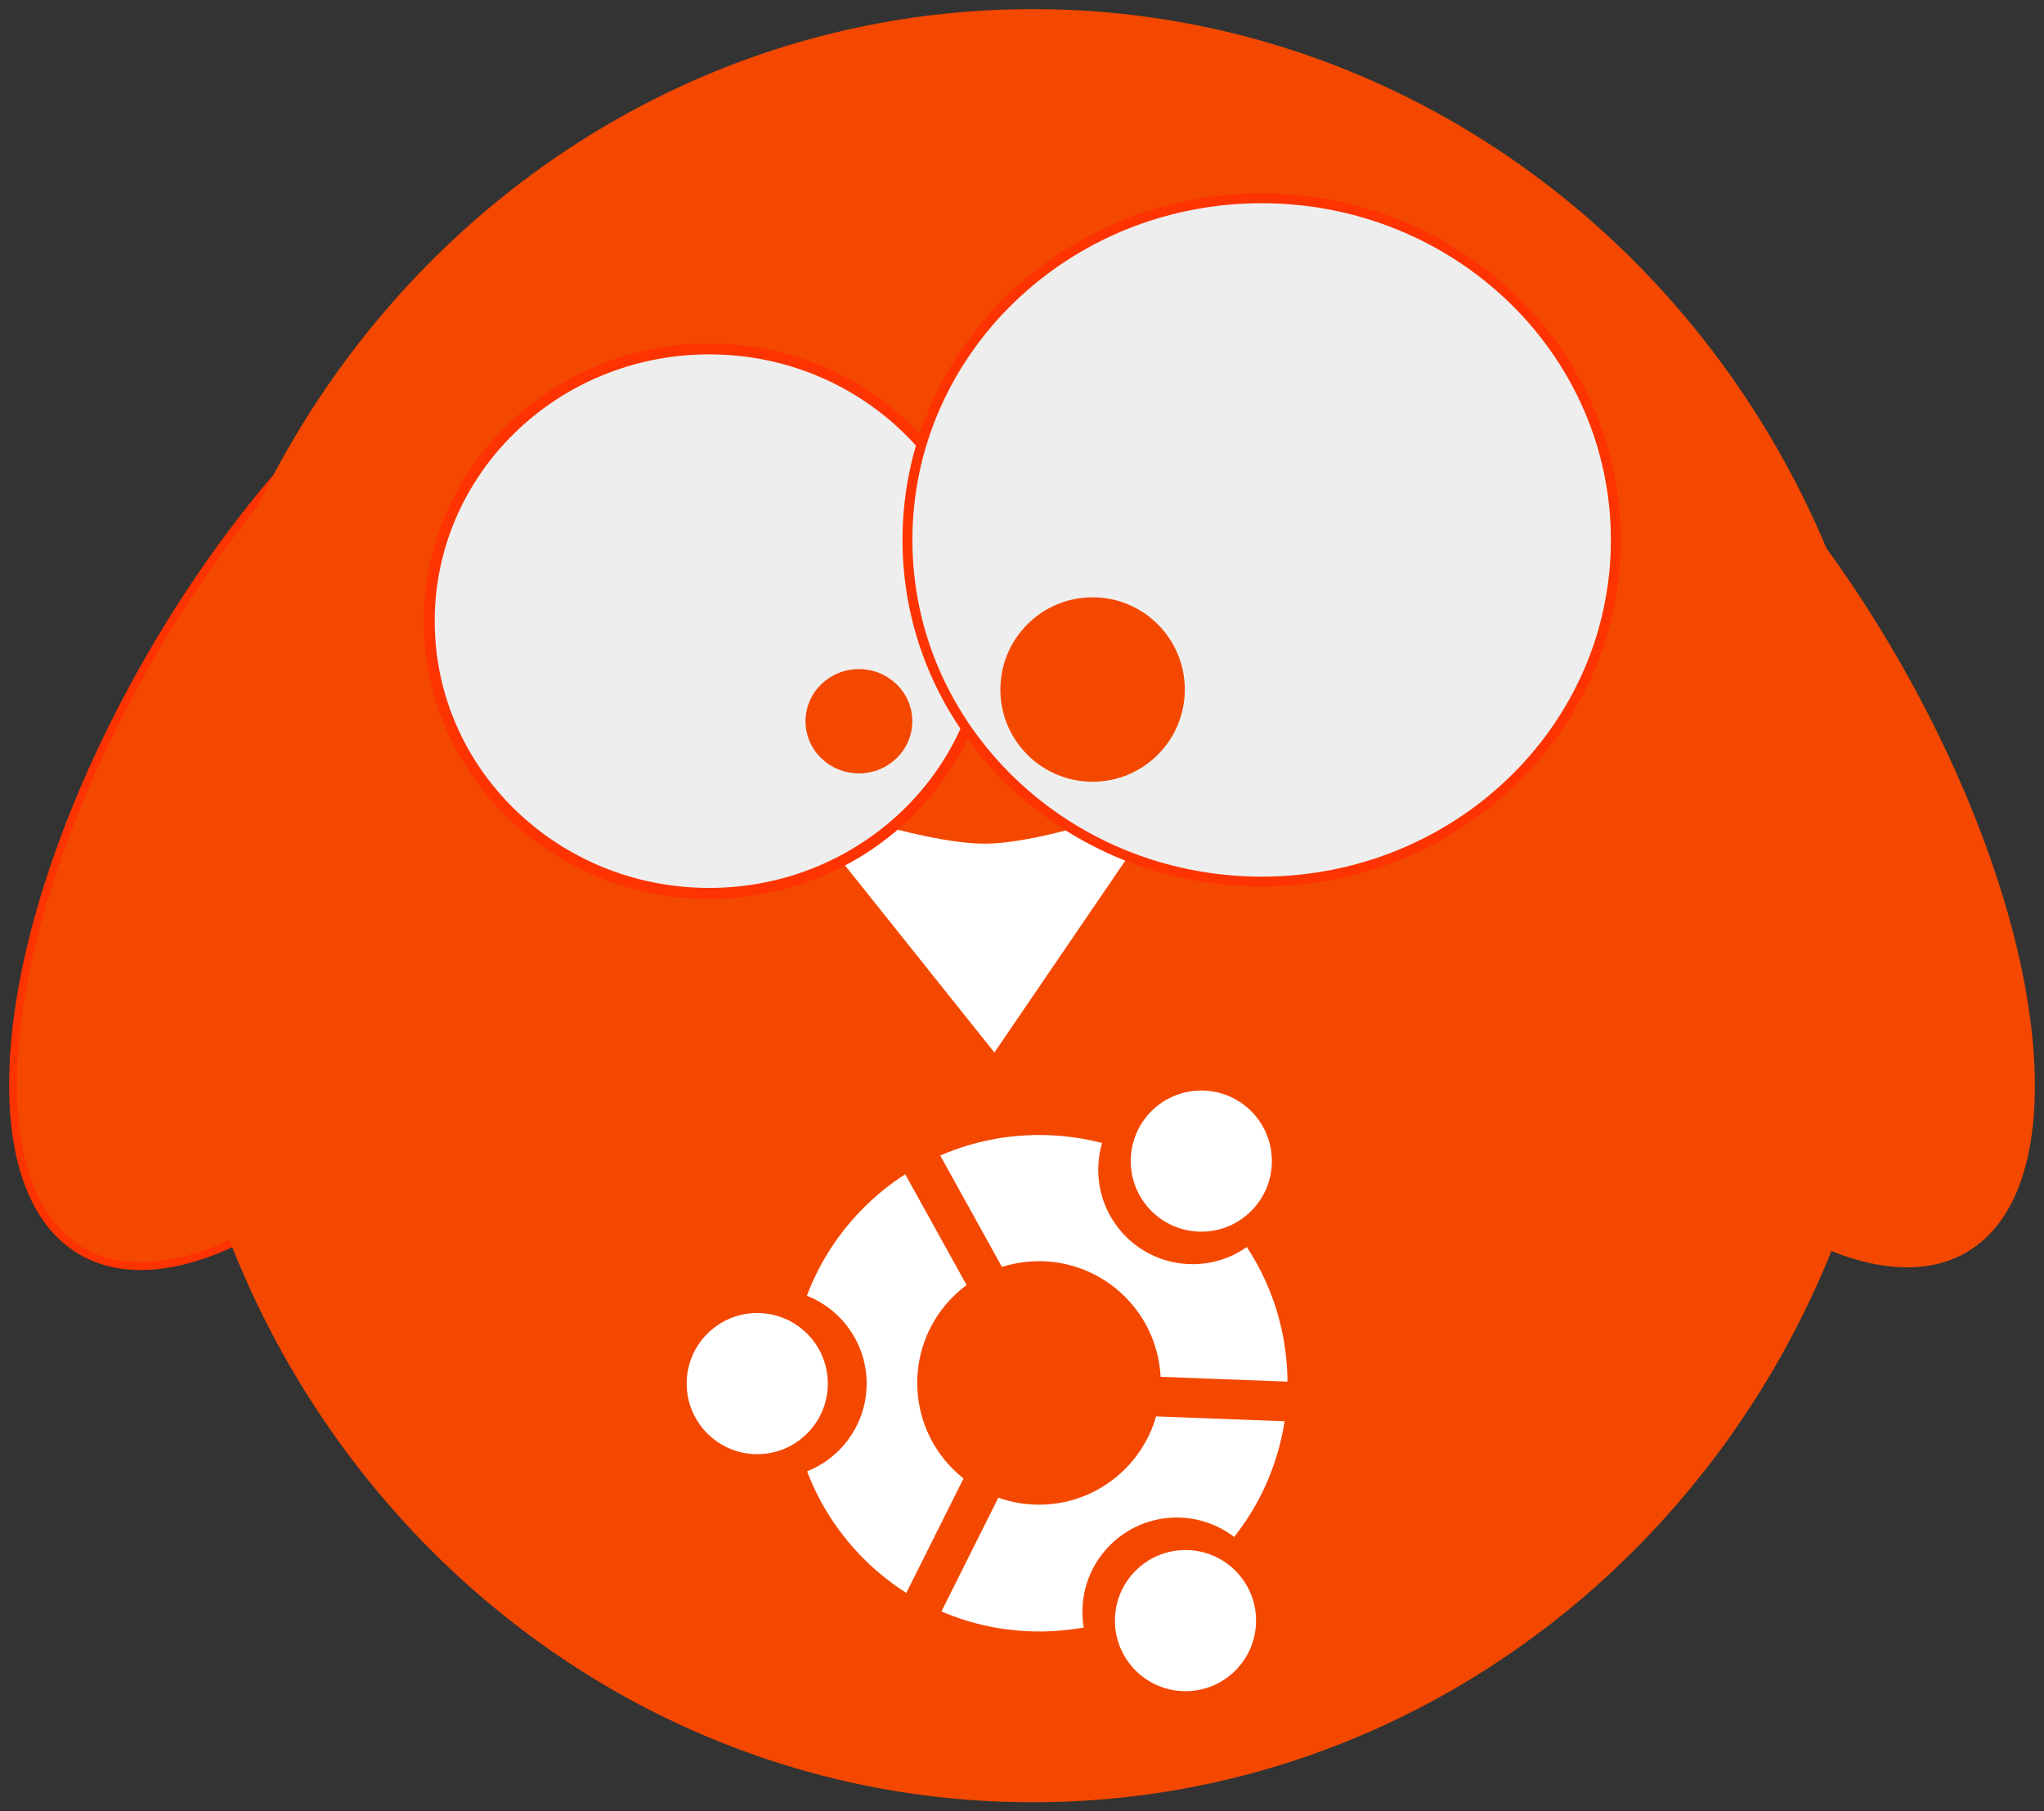<?xml version="1.0" encoding="UTF-8" standalone="no"?>
<!-- Created with Inkscape (http://www.inkscape.org/) -->

<svg
   xmlns:dc="http://purl.org/dc/elements/1.1/"
   xmlns:cc="http://creativecommons.org/ns#"
   xmlns:rdf="http://www.w3.org/1999/02/22-rdf-syntax-ns#"
   xmlns:svg="http://www.w3.org/2000/svg"
   xmlns="http://www.w3.org/2000/svg"
   xmlns:sodipodi="http://sodipodi.sourceforge.net/DTD/sodipodi-0.dtd"
   xmlns:inkscape="http://www.inkscape.org/namespaces/inkscape"
   width="223.867"
   height="198.39"
   id="svg2"
   version="1.1"
   inkscape:version="0.92.5 (2060ec1f9f, 2020-04-08)"
   sodipodi:docname="logo3.svg">
  <rect width="100%" height="100%" fill="#333333" stroke="none"/>
  <defs
     id="defs4" />
  <sodipodi:namedview
     id="base"
     pagecolor="#ffffff"
     bordercolor="#666666"
     borderopacity="1.0"
     inkscape:pageopacity="0.0"
     inkscape:pageshadow="2"
     inkscape:zoom="2.9027702"
     inkscape:cx="159.3595"
     inkscape:cy="104.80112"
     inkscape:document-units="px"
     inkscape:current-layer="g3851"
     showgrid="false"
     inkscape:object-nodes="true"
     inkscape:snap-bbox="true"
     inkscape:bbox-nodes="false"
     inkscape:window-width="1848"
     inkscape:window-height="1016"
     inkscape:window-x="72"
     inkscape:window-y="27"
     inkscape:window-maximized="1"
     inkscape:object-paths="false"
     inkscape:snap-nodes="true"
     inkscape:bbox-paths="false"
     inkscape:snap-bbox-edge-midpoints="false"
     inkscape:snap-bbox-midpoints="true"
     inkscape:snap-intersection-paths="false"
     inkscape:snap-smooth-nodes="true"
     inkscape:snap-midpoints="true"
     inkscape:snap-center="true"
     inkscape:snap-object-midpoints="true"
     inkscape:snap-global="false"
     showguides="true"
     inkscape:guide-bbox="true"
     inkscape:snap-page="false"
     fit-margin-top="1"
     fit-margin-left="1"
     fit-margin-right="1"
     fit-margin-bottom="1">
    <inkscape:grid
       type="xygrid"
       id="grid3054"
       originx="-160.47"
       originy="-96.506" />
    <sodipodi:guide
       orientation="0,1"
       position="357.629,-61.22"
       id="guide3056"
       inkscape:locked="false" />
    <sodipodi:guide
       orientation="0,1"
       position="319.734,246.073"
       id="guide3058"
       inkscape:locked="false" />
    <sodipodi:guide
       position="216.385,-10.578"
       orientation="0,1"
       id="guide947"
       inkscape:locked="false" />
    <sodipodi:guide
       position="284.94,218.169"
       orientation="0,1"
       id="guide949"
       inkscape:locked="false" />
  </sodipodi:namedview>
  <g
     inkscape:label="Layer 1"
     inkscape:groupmode="layer"
     id="layer1"
     transform="translate(-90.55,-802.661)" />
  <g
     id="g3851"
     inkscape:groupmode="layer"
     inkscape:label="Копия слоя Layer 1"
     transform="translate(-90.55,-802.661)">
    <path
       style="fill:#f44800;stroke:none;stroke-width:0.864"
       d="m 313.406,920.559 c -0.508,-23.525 -17.847,-57.345 -38.729,-75.54 -20.882,-18.195 -37.398,-13.874 -36.89,9.651 0.508,23.525 17.847,57.345 38.729,75.54 20.882,18.195 37.398,13.874 36.89,-9.651 z"
       id="path3019-5"
       inkscape:connector-curvature="0" />
    <path
       style="fill:#f44800;stroke:#fd3301;stroke-width:0.864"
       d="m 91.994,920.421 c 0.508,-23.525 17.847,-57.345 38.729,-75.54 20.882,-18.195 37.398,-13.874 36.89,9.651 -0.508,23.525 -17.847,57.345 -38.729,75.54 -20.882,18.195 -37.398,13.874 -36.89,-9.651 z"
       id="path3019"
       inkscape:connector-curvature="0" />
    <path
       style="fill:#f44800;stroke-width:0.689"
       d="m 298.425,901.856 c 0,54.232 -42.434,98.195 -94.778,98.195 -52.345,0 -94.778,-43.964 -94.778,-98.195 0,-54.232 42.434,-98.195 94.778,-98.195 52.345,0 94.778,43.963 94.778,98.195 z"
       id="path3853"
       inkscape:connector-curvature="0" />
    <g
       id="g3939"
       transform="matrix(0.791,0,0,0.816,-54.92,653.835)">
      <path
         style="fill:#ffffff;fill-opacity:1"
         d="m 293.307,289.308 c 0,0 17.772,6.341 27.022,6.313 8.657,-0.026 25.254,-6.061 25.254,-6.061 l -23.991,34.093 z"
         id="path3859"
         inkscape:connector-curvature="0"
         sodipodi:nodetypes="caccc" />
    </g>
    <path
       style="fill:#eeeeee;stroke:#fd3301;stroke-width:1.198"
       d="m 198.889,870.691 c 0,16.468 -13.729,29.818 -30.664,29.818 -16.935,0 -30.663,-13.35 -30.663,-29.818 0,-16.468 13.729,-29.818 30.663,-29.818 16.935,0 30.664,13.35 30.664,29.818 z"
       id="path3861"
       inkscape:connector-curvature="0" />
    <path
       style="fill:#eeeeee;stroke:#fd3301;stroke-width:1.081"
       d="m 267.521,861.796 c 0,20.665 -17.368,37.418 -38.792,37.418 -21.424,0 -38.792,-16.753 -38.792,-37.418 0,-20.665 17.368,-37.418 38.792,-37.418 21.424,0 38.792,16.753 38.792,37.418 z"
       id="path3863"
       inkscape:connector-curvature="0" />
    <path
       style="fill:#f44800;fill-opacity:1;stroke-width:0.927"
       d="m 190.469,881.653 c 0,3.154 -2.618,5.71 -5.848,5.71 -3.23,0 -5.848,-2.557 -5.848,-5.71 0,-3.154 2.618,-5.71 5.848,-5.71 3.23,0 5.848,2.557 5.848,5.71 z"
       id="path3925"
       inkscape:connector-curvature="0" />
    <path
       style="fill:#f44800;fill-opacity:1;stroke-width:0.902"
       d="m 220.314,878.18 c 0,5.578 -4.522,10.1 -10.1,10.1 -5.578,0 -10.1,-4.522 -10.1,-10.1 0,-5.578 4.522,-10.1 10.1,-10.1 5.578,0 10.1,4.522 10.1,10.1 z"
       id="path3927"
       inkscape:connector-curvature="0" />
    <g
       id="g3790"
       transform="matrix(0.917,0,0,0.917,59.059,41.661)">
      <g
         transform="matrix(0.522,0,0,0.522,-13.586,784.387)"
         id="g3807-7">
        <path
           inkscape:connector-curvature="0"
           id="path3774-7"
           d="m 405,407.719 c 0,33.334 -27.023,60.357 -60.357,60.357 -33.334,0 -60.357,-27.023 -60.357,-60.357 0,-33.334 27.023,-60.357 60.357,-60.357 33.334,0 60.357,27.023 60.357,60.357 z"
           style="fill:#ffffff;fill-opacity:1"
           transform="matrix(0.941,0,0,0.941,5.293,19.979)" />
        <path
           inkscape:connector-curvature="0"
           id="path3778-9"
           d="m 363.571,413.791 c 0,15.385 -12.472,27.857 -27.857,27.857 -15.385,0 -27.857,-12.472 -27.857,-27.857 0,-15.385 12.472,-27.857 27.857,-27.857 15.385,0 27.857,12.472 27.857,27.857 z"
           style="fill:#f44800;fill-opacity:1"
           transform="translate(-6.171,-10.218)" />
      </g>
      <circle
         id="path3014-3"
         style="fill:#f44800;fill-opacity:1;stroke-width:0.522"
         cx="126.582"
         cy="995.13"
         r="11.269" />
      <circle
         id="path3014-1-1"
         style="fill:#f44800;fill-opacity:1;stroke-width:0.522"
         cx="174.89"
         cy="1022.396"
         r="11.269" />
      <circle
         id="path3014-7-9"
         style="fill:#f44800;fill-opacity:1;stroke-width:0.522"
         cx="176.78"
         cy="969.599"
         r="11.269" />
      <rect
         transform="rotate(61.017)"
         y="340.716"
         x="915.594"
         height="4.742"
         width="18.176"
         id="rect3058-8"
         style="fill:#f44800;fill-opacity:1;stroke-width:0.575" />
      <rect
         transform="rotate(-63.434)"
         y="583.766"
         x="-850.989"
         height="4.742"
         width="18.176"
         id="rect3058-4-6"
         style="fill:#f44800;fill-opacity:1;stroke-width:0.575" />
      <rect
         transform="rotate(2.179)"
         y="987.028"
         x="209.506"
         height="4.742"
         width="18.176"
         id="rect3058-9-5"
         style="fill:#f44800;fill-opacity:1;stroke-width:0.575" />
      <path
         inkscape:connector-curvature="0"
         id="path3094-0"
         d="m 133.214,995.13 c 0,4.655 -3.774,8.429 -8.429,8.429 -4.655,0 -8.429,-3.774 -8.429,-8.429 0,-4.655 3.774,-8.429 8.429,-8.429 4.655,0 8.429,3.774 8.429,8.429 z"
         style="fill:#ffffff;fill-opacity:1;stroke-width:0.575" />
      <path
         inkscape:connector-curvature="0"
         id="path3094-2-2"
         d="m 186.252,968.556 c 0,4.655 -3.774,8.429 -8.429,8.429 -4.655,0 -8.429,-3.774 -8.429,-8.429 0,-4.655 3.774,-8.429 8.429,-8.429 4.655,0 8.429,3.774 8.429,8.429 z"
         style="fill:#ffffff;fill-opacity:1;stroke-width:0.575" />
      <path
         inkscape:connector-curvature="0"
         id="path3094-3-8"
         d="m 184.362,1023.439 c 0,4.655 -3.774,8.429 -8.429,8.429 -4.655,0 -8.429,-3.774 -8.429,-8.429 0,-4.655 3.774,-8.429 8.429,-8.429 4.655,0 8.429,3.774 8.429,8.429 z"
         style="fill:#ffffff;fill-opacity:1;stroke-width:0.575" />
    </g>
  </g>
</svg>
